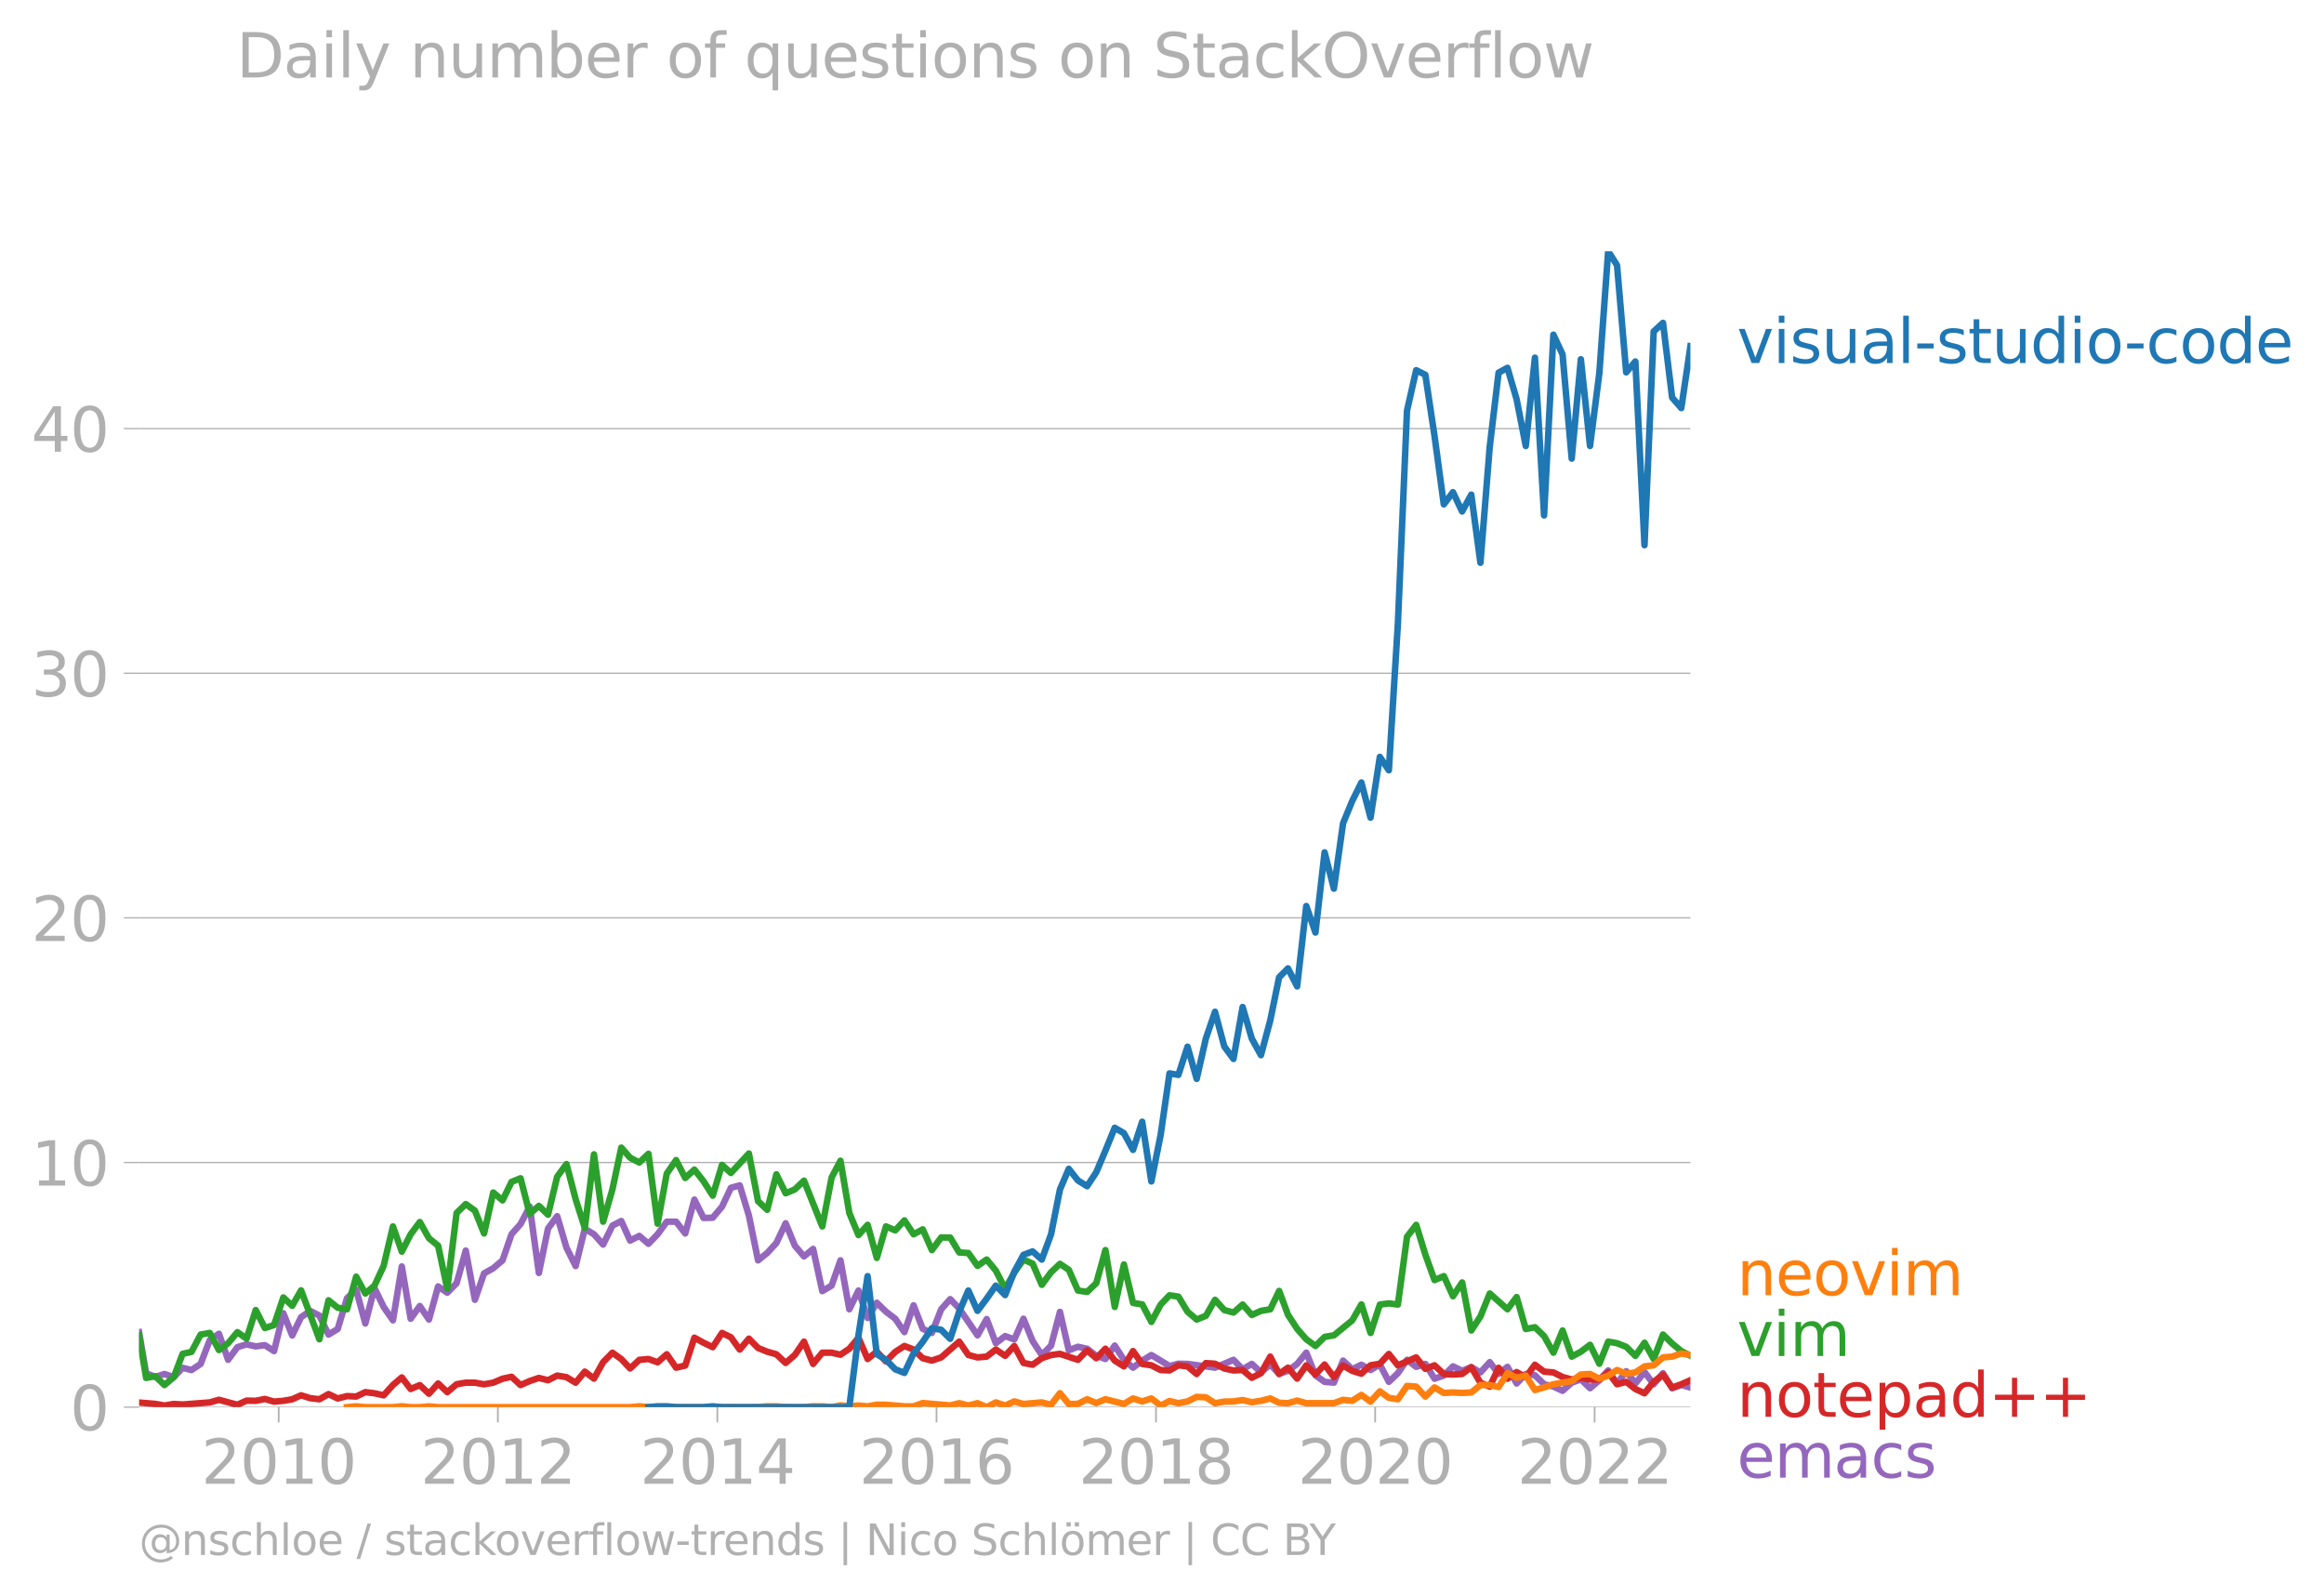 <svg xmlns="http://www.w3.org/2000/svg" xmlns:xlink="http://www.w3.org/1999/xlink" width="713.316" height="489.969" viewBox="0 0 534.987 367.477"><defs><style>*{stroke-linejoin:round;stroke-linecap:butt}</style></defs><g id="figure_1"><path id="patch_1" d="M0 367.477h534.987V0H0v367.477z" style="fill:none"/><g id="axes_1"><path id="patch_2" d="M32.015 323.95h357.12V57.838H32.015V323.95z" style="fill:none"/><g id="matplotlib.axis_1"><g id="xtick_1"><g id="line2d_1"><defs><path id="m57bb0e731d" d="M0 0v3.5" style="stroke:#b0b0b0;stroke-width:.4"/></defs><use xlink:href="#m57bb0e731d" x="64.154" y="323.95" style="fill:#b0b0b0;stroke:#b0b0b0;stroke-width:.4"/></g><g id="text_1" style="fill:#b0b0b0" transform="matrix(.14 0 0 -.14 46.339 341.588)"><defs><path id="DejaVuSans-32" d="M1228 531h2203V0H469v531q359 372 979 998 621 627 780 809 303 340 423 576 121 236 121 464 0 372-261 606-261 235-680 235-297 0-627-103-329-103-704-313v638q381 153 712 231 332 78 607 78 725 0 1156-363 431-362 431-968 0-288-108-546-107-257-392-607-78-91-497-524-418-433-1181-1211z" transform="scale(.016)"/><path id="DejaVuSans-30" d="M2034 4250q-487 0-733-480-245-479-245-1442 0-959 245-1439 246-480 733-480 491 0 736 480 246 480 246 1439 0 963-246 1442-245 480-736 480zm0 500q785 0 1199-621 414-620 414-1801 0-1178-414-1799Q2819-91 2034-91q-784 0-1198 620-414 621-414 1799 0 1181 414 1801 414 621 1198 621z" transform="scale(.016)"/><path id="DejaVuSans-31" d="M794 531h1031v3560L703 3866v575l1116 225h631V531h1031V0H794v531z" transform="scale(.016)"/></defs><use xlink:href="#DejaVuSans-32"/><use xlink:href="#DejaVuSans-30" x="63.623"/><use xlink:href="#DejaVuSans-31" x="127.246"/><use xlink:href="#DejaVuSans-30" x="190.869"/></g></g><g id="xtick_2"><use xlink:href="#m57bb0e731d" id="line2d_2" x="114.608" y="323.95" style="fill:#b0b0b0;stroke:#b0b0b0;stroke-width:.4"/><g id="text_2" style="fill:#b0b0b0" transform="matrix(.14 0 0 -.14 96.793 341.588)"><use xlink:href="#DejaVuSans-32"/><use xlink:href="#DejaVuSans-30" x="63.623"/><use xlink:href="#DejaVuSans-31" x="127.246"/><use xlink:href="#DejaVuSans-32" x="190.869"/></g></g><g id="xtick_3"><use xlink:href="#m57bb0e731d" id="line2d_3" x="165.132" y="323.95" style="fill:#b0b0b0;stroke:#b0b0b0;stroke-width:.4"/><g id="text_3" style="fill:#b0b0b0" transform="matrix(.14 0 0 -.14 147.317 341.588)"><defs><path id="DejaVuSans-34" d="M2419 4116 825 1625h1594v2491zm-166 550h794V1625h666v-525h-666V0h-628v1100H313v609l1940 2957z" transform="scale(.016)"/></defs><use xlink:href="#DejaVuSans-32"/><use xlink:href="#DejaVuSans-30" x="63.623"/><use xlink:href="#DejaVuSans-31" x="127.246"/><use xlink:href="#DejaVuSans-34" x="190.869"/></g></g><g id="xtick_4"><use xlink:href="#m57bb0e731d" id="line2d_4" x="215.586" y="323.95" style="fill:#b0b0b0;stroke:#b0b0b0;stroke-width:.4"/><g id="text_4" style="fill:#b0b0b0" transform="matrix(.14 0 0 -.14 197.77 341.588)"><defs><path id="DejaVuSans-36" d="M2113 2584q-425 0-674-291-248-290-248-796 0-503 248-796 249-292 674-292t673 292q248 293 248 796 0 506-248 796-248 291-673 291zm1253 1979v-575q-238 112-480 171-242 60-480 60-625 0-955-422-329-422-376-1275 184 272 462 417 279 145 613 145 703 0 1111-427 408-426 408-1160 0-719-425-1154Q2819-91 2113-91q-810 0-1238 620-428 621-428 1799 0 1106 525 1764t1409 658q238 0 480-47t505-140z" transform="scale(.016)"/></defs><use xlink:href="#DejaVuSans-32"/><use xlink:href="#DejaVuSans-30" x="63.623"/><use xlink:href="#DejaVuSans-31" x="127.246"/><use xlink:href="#DejaVuSans-36" x="190.869"/></g></g><g id="xtick_5"><use xlink:href="#m57bb0e731d" id="line2d_5" x="266.109" y="323.95" style="fill:#b0b0b0;stroke:#b0b0b0;stroke-width:.4"/><g id="text_5" style="fill:#b0b0b0" transform="matrix(.14 0 0 -.14 248.294 341.588)"><defs><path id="DejaVuSans-38" d="M2034 2216q-450 0-708-241-257-241-257-662 0-422 257-663 258-241 708-241t709 242q260 243 260 662 0 421-258 662-257 241-711 241zm-631 268q-406 100-633 378-226 279-226 679 0 559 398 884 399 325 1092 325 697 0 1094-325t397-884q0-400-227-679-226-278-629-378 456-106 710-416 255-309 255-755 0-679-414-1042Q2806-91 2034-91q-771 0-1186 362-414 363-414 1042 0 446 256 755 257 310 713 416zm-231 997q0-362 226-565 227-203 636-203 407 0 636 203 230 203 230 565 0 363-230 566-229 203-636 203-409 0-636-203-226-203-226-566z" transform="scale(.016)"/></defs><use xlink:href="#DejaVuSans-32"/><use xlink:href="#DejaVuSans-30" x="63.623"/><use xlink:href="#DejaVuSans-31" x="127.246"/><use xlink:href="#DejaVuSans-38" x="190.869"/></g></g><g id="xtick_6"><use xlink:href="#m57bb0e731d" id="line2d_6" x="316.564" y="323.95" style="fill:#b0b0b0;stroke:#b0b0b0;stroke-width:.4"/><g id="text_6" style="fill:#b0b0b0" transform="matrix(.14 0 0 -.14 298.749 341.588)"><use xlink:href="#DejaVuSans-32"/><use xlink:href="#DejaVuSans-30" x="63.623"/><use xlink:href="#DejaVuSans-32" x="127.246"/><use xlink:href="#DejaVuSans-30" x="190.869"/></g></g><g id="xtick_7"><use xlink:href="#m57bb0e731d" id="line2d_7" x="367.087" y="323.95" style="fill:#b0b0b0;stroke:#b0b0b0;stroke-width:.4"/><g id="text_7" style="fill:#b0b0b0" transform="matrix(.14 0 0 -.14 349.272 341.588)"><use xlink:href="#DejaVuSans-32"/><use xlink:href="#DejaVuSans-30" x="63.623"/><use xlink:href="#DejaVuSans-32" x="127.246"/><use xlink:href="#DejaVuSans-32" x="190.869"/></g></g></g><g id="matplotlib.axis_2"><g id="ytick_1"><path id="line2d_8" d="M32.015 323.95h357.12" clip-path="url(#pcfb8b72aa3)" style="fill:none;stroke:#b0b0b0;stroke-width:.3;stroke-linecap:square"/><g id="line2d_9"><defs><path id="m033c3b3c0d" d="M0 0h-3.5" style="stroke:#b0b0b0;stroke-width:.3"/></defs><use xlink:href="#m033c3b3c0d" x="32.015" y="323.95" style="fill:#b0b0b0;stroke:#b0b0b0;stroke-width:.3"/></g><use xlink:href="#DejaVuSans-30" id="text_8" style="fill:#b0b0b0" transform="matrix(.14 0 0 -.14 16.108 329.269)"/></g><g id="ytick_2"><path id="line2d_10" d="M32.015 267.63h357.12" clip-path="url(#pcfb8b72aa3)" style="fill:none;stroke:#b0b0b0;stroke-width:.3;stroke-linecap:square"/><use xlink:href="#m033c3b3c0d" id="line2d_11" x="32.015" y="267.63" style="fill:#b0b0b0;stroke:#b0b0b0;stroke-width:.3"/><g id="text_9" style="fill:#b0b0b0" transform="matrix(.14 0 0 -.14 7.2 272.949)"><use xlink:href="#DejaVuSans-31"/><use xlink:href="#DejaVuSans-30" x="63.623"/></g></g><g id="ytick_3"><path id="line2d_12" d="M32.015 211.31h357.12" clip-path="url(#pcfb8b72aa3)" style="fill:none;stroke:#b0b0b0;stroke-width:.3;stroke-linecap:square"/><use xlink:href="#m033c3b3c0d" id="line2d_13" x="32.015" y="211.31" style="fill:#b0b0b0;stroke:#b0b0b0;stroke-width:.3"/><g id="text_10" style="fill:#b0b0b0" transform="matrix(.14 0 0 -.14 7.2 216.629)"><use xlink:href="#DejaVuSans-32"/><use xlink:href="#DejaVuSans-30" x="63.623"/></g></g><g id="ytick_4"><path id="line2d_14" d="M32.015 154.99h357.12" clip-path="url(#pcfb8b72aa3)" style="fill:none;stroke:#b0b0b0;stroke-width:.3;stroke-linecap:square"/><use xlink:href="#m033c3b3c0d" id="line2d_15" x="32.015" y="154.99" style="fill:#b0b0b0;stroke:#b0b0b0;stroke-width:.3"/><g id="text_11" style="fill:#b0b0b0" transform="matrix(.14 0 0 -.14 7.2 160.309)"><defs><path id="DejaVuSans-33" d="M2597 2516q453-97 707-404 255-306 255-756 0-690-475-1069Q2609-91 1734-91q-293 0-604 58T488 141v609q262-153 574-231 313-78 654-78 593 0 904 234t311 681q0 413-289 645-289 233-804 233h-544v519h569q465 0 712 186t247 536q0 359-255 551-254 193-729 193-260 0-557-57-297-56-653-174v562q360 100 674 150t592 50q719 0 1137-327 419-326 419-882 0-388-222-655t-631-370z" transform="scale(.016)"/></defs><use xlink:href="#DejaVuSans-33"/><use xlink:href="#DejaVuSans-30" x="63.623"/></g></g><g id="ytick_5"><path id="line2d_16" d="M32.015 98.67h357.12" clip-path="url(#pcfb8b72aa3)" style="fill:none;stroke:#b0b0b0;stroke-width:.3;stroke-linecap:square"/><use xlink:href="#m033c3b3c0d" id="line2d_17" x="32.015" y="98.67" style="fill:#b0b0b0;stroke:#b0b0b0;stroke-width:.3"/><g id="text_12" style="fill:#b0b0b0" transform="matrix(.14 0 0 -.14 7.2 103.989)"><use xlink:href="#DejaVuSans-34"/><use xlink:href="#DejaVuSans-30" x="63.623"/></g></g></g><path id="line2d_18" d="m32.015 306.702 1.624 9.436 2.108.866 2.108-.685 2.143.727 2.039-2.148 2.039.513L46.184 314l2.108-5.493 2.108-1.453 2.108 5.995 2.142-2.907 2.108-.648 2.108.467 2.108-.279 2.108 1.369 2.143-8.72 2.039 5.125 2.039-4.217 2.108-1.442 2.108 1.078 2.108 4.367 2.108-1.278 2.143-7.086 2.108-1.962 2.108 7.776 2.108-8.151 2.108 4.336 2.142 3.088 2.04-12.4 2.038 12.037 2.108-2.931 2.108 3.113 2.108-7.619 2.108 1.442 2.143-2.18 2.108-7.522 2.108 11.337 2.108-6.08 2.108-1.187 2.142-1.817 2.074-6.02 2.073-2.337 2.108-4.034 2.108 15.298 2.108-10.229 2.108-2.852 2.143 7.267 2.108 4.22 2.108-8.58 2.108 1.26 2.108 2.373 2.143-4.36 2.039-1.058 2.038 4.51 2.108-1.09 2.109 1.817 2.108-2.193 2.108-2.894h2.142l2.108 2.707 2.108-7.794 2.108 4.227 2.108-.049 2.143-2.543 2.039-4.341 2.039-.565 2.108 6.934 2.108 10.326 2.108-1.69 2.108-2.307 2.142-4.542 2.108 5.16 2.108 2.47 2.108-1.72 2.108 9.714 2.143-1.272 2.039-5.813 2.039 11.264 2.108-4.318 2.108 6.316 2.108-3.5 2.108 2.047 2.142 1.635 2.109 3.076 2.108-6.165 2.108 5.414 2.108.945 2.142-5.45 2.074-2.33 2.073 2.148 4.216 6.177 2.108-3.742 2.108 5.559 2.143-1.635 2.108.769 2.108-4.766 2.108 5.141 2.108 3.216 2.142-2.18 2.04-7.754 2.038 8.844 2.108-.811 2.108.448 2.108 1.617 2.108.744 2.143-3.088 2.108 3.282 2.108 1.805 2.108-1.617 2.108-1.29 4.182 2.537 2.038-.538 2.108.042 6.325.866 4.25-1.805 2.108 2.168 2.108-1.23 2.108 1.957 2.143-1.817 2.039 2.167 2.039-.713 2.108-1.593 2.108-2.586 2.108 5.214 2.108 1.508 2.142.182 2.108-5.069 2.108 1.98 2.108-1.041 2.108 1.223 2.143-1.272 2.073 3.985 2.074-1.986 2.108-3.077 2.108 1.623 2.108-.684 2.108 3.41 2.143-.727 2.108-2.12 2.108 1.03 2.108-.842 2.108 1.205 2.142-2.362 2.04 2.712 2.038-1.622 2.108 3.822 2.108-2.187 2.108.31 2.108 2.052 2.143.545 2.108.97 2.108-1.878 2.108-.751 2.108 2.023 2.142-1.817 2.04-2.271 2.038 2.997 2.108-2.81 2.108 2.81 2.108-2.622 2.108 2.804 2.143-2.543 2.108 3.494 2.108-.77 2.108.582h0" clip-path="url(#pcfb8b72aa3)" style="fill:none;stroke:#9467bd;stroke-width:1.5;stroke-linecap:square"/><path id="line2d_19" d="m32.015 322.894 3.732.305 2.108.387 2.143-.363 2.039.123 6.255-.486 2.108-.6 4.25 1.145 2.108-.957 2.108.048 2.108-.424 2.108.606 2.143-.182 2.039-.356 2.039-.915 2.108.66 2.108.248 2.108-1.187 2.108 1.005 2.143-.545 2.108.103 2.108-1.011 2.108.26 2.108.467 2.142-2.362 2.04-1.752 2.038 2.66 2.108-.89 2.108 1.98 2.108-2.355 2.108 1.992 2.143-1.817 2.108-.363h2.108l2.108.375 2.108-.375 2.142-.909 2.074-.45 2.073 1.904 2.108-.92 2.108-.715 2.108.527 2.108-1.072 2.143.363 2.108 1.272 2.108-2.544 2.108 1.605 2.108-3.785 2.143-2.18 2.039 1.473 2.038 2.16 2.108-1.986 2.109-.194 2.108.757 2.108-1.847 2.142 3.089 2.108-.49 2.108-6.414 2.108 1.157 2.108 1.023 2.143-3.27 2.039.986 2.039 2.83 2.108-2.508 2.108 2.144 2.108.86 2.108.593 2.142 1.999 2.108-1.841 2.108-3.064L187.18 314l2.108-2.586h2.143l2.039.467 2.039-1.375 2.108-2.514 2.108 4.875 2.108-1.683 2.108 2.229 2.142-2.18 2.109-1.363 2.108.817 2.108 1.999 2.108.545 2.142-.727 4.147-3.633 2.108 3.064 2.108.57 2.108-.195 2.108-1.623 2.143 1.454 2.108-2.271 2.108 3.906 2.108.412 2.108-1.502 2.142-.727 2.04-.279 4.146 1.381 2.108-2.192 2.108 1.817 2.108-2.18 2.143 2.725 2.108 1.332 2.108-3.512L262.93 314l2.108.32 2.143 1.091 2.039.09 2.038-1.18 2.108.242 2.108 1.756 2.109-2.507 2.108.146 2.142 1.09 2.108.454 2.108-.091 2.108 1.78 2.108-1.053 2.143-3.816 2.039 3.984 2.039-1.44 2.108 2.513 2.108-3.058 2.108 2.12 2.108-2.302 2.142 2.907 2.108-2.67 2.108 1.217 2.108.66 2.108-1.932 2.143-.363 2.073-2.243 2.074 2.606 4.216-1.817 2.108 2.622 2.108-.805 2.143 1.998 2.108.121 2.108-.12 2.108-1.57 2.108 3.568 2.142.908 2.04-4.328 2.038 2.511 2.108-1.532 2.108 1.17 2.108-2.86 2.108 1.587 2.143.182 2.108 1.048 2.108.587 2.108-.4 2.108.4h2.142l2.04-1.687 2.038 2.777 2.108-.55 2.108 1.64 2.108.987 2.108-2.622 2.143-1.635 2.108 2.943 2.108-.763 2.108-.926h0" clip-path="url(#pcfb8b72aa3)" style="fill:none;stroke:#d62728;stroke-width:1.5;stroke-linecap:square"/><path id="line2d_20" d="m32.015 307.406 1.624 9.822 2.108-.412 2.108 2.047 2.143-1.817 2.039-5.366 2.039-.448 2.108-3.99 2.108-.37 2.108 3.936 2.108-1.574 2.142-2.544 2.108 1.49 2.108-6.577 2.108 4.137 2.108-.685 2.143-6.358 2.039 1.92 2.039-3.555 4.216 11.264 2.108-8.97 2.108 1.702 2.143.364 2.108-7.51 2.108 3.876 2.108-1.81 2.108-4.548 2.142-9.084 2.04 5.8 2.038-3.984 2.108-2.828 2.108 3.737 2.108 1.708 2.108 9.92 2.143-17.442 2.108-2.053 2.108 1.508 2.108 5.25 2.108-9.428 2.142 1.816 2.074-4.253 2.073-.834 2.108 8.194 2.108-1.835 2.108 2.023 2.108-8.745 2.143-2.907 2.108 8.085 2.108 6.631 2.108-16.957 2.108 15.504 2.143-7.45 2.039-9.596 2.038 2.33 2.108 1.09 2.109-1.999 2.108 16.079 2.108-11.537 2.142-3.088 2.108 4.112 2.108-1.932 2.108 2.683 2.108 3.312 2.143-7.085 2.039 1.869 4.147-4.48 2.108 10.968 2.108 1.986 2.108-8.163 2.142 4.36 2.108-.89 2.108-2.017 4.216 10.538 2.143-11.264 2.039-3.854 2.039 12.03 2.108 5.08 2.108-2.356 2.108 7.613 2.108-7.25 2.142.91 2.109-2.296 2.108 3.203 2.108-1.138 2.108 4.772 2.142-2.907 2.074.025 2.073 3.427 2.108.127 2.108 2.962 2.108-1.46 2.108 2.55 2.143 4.178 2.108-3.724 2.108-2.998 2.108.933 2.108 4.88 2.142-2.906 2.04-1.92 2.038 1.375 2.108 4.766 2.108.32 2.108-2.01 2.108-7.618 2.143 13.08 2.108-9.78 2.108 8.872 2.108.327 2.108 4.034 2.143-3.997 2.039-2.128 2.038.311 2.108 3.47 2.108 1.799 2.109-.86 2.108-3.682 2.142 2.361 2.108.57 2.108-1.841 2.108 2.404 2.108-.95 2.143-.364 2.039-4.224 2.039 5.496 2.108 3.233 2.108 2.399 2.108 1.544 2.108-2.09 2.142-.363 4.216-3.452 2.108-3.67 2.108 6.577 2.143-6.54 2.073-.27 2.074.27 2.108-15.618 2.108-2.732 2.108 6.862 2.108 5.856 2.143-.909 2.108 4.627 2.108-3.173 2.108 11.058 2.108-3.246 2.142-5.269 4.078 3.634 2.108-2.816 2.108 7.358 2.108-.412 2.108 2.047 2.143 3.815 2.108-5.111 2.108 6.02 2.108-1.14 2.108-1.586 2.142 4.36 2.04-5.093 2.038.37 2.108.824 2.108 2.083 2.108-3.022 2.108 3.748 2.143-5.632 2.108 2.072 2.108 1.744 2.108 1.072h0" clip-path="url(#pcfb8b72aa3)" style="fill:none;stroke:#2ca02c;stroke-width:1.5;stroke-linecap:square"/><g id="text_13" style="fill:#1f77b4" transform="matrix(.14 0 0 -.14 399.849 83.572)"><defs><path id="DejaVuSans-76" d="M191 3500h609L1894 563l1094 2937h609L2284 0h-781L191 3500z" transform="scale(.016)"/><path id="DejaVuSans-69" d="M603 3500h575V0H603v3500zm0 1363h575v-729H603v729z" transform="scale(.016)"/><path id="DejaVuSans-73" d="M2834 3397v-544q-243 125-506 187-262 63-544 63-428 0-642-131t-214-394q0-200 153-314t616-217l197-44q612-131 870-370t258-667q0-488-386-773Q2250-91 1575-91q-281 0-586 55T347 128v594q319-166 628-249 309-82 613-82 406 0 624 139 219 139 219 392 0 234-158 359-157 125-692 241l-200 47q-534 112-772 345-237 233-237 639 0 494 350 762 350 269 994 269 318 0 599-47 282-46 519-140z" transform="scale(.016)"/><path id="DejaVuSans-75" d="M544 1381v2119h575V1403q0-497 193-746 194-248 582-248 465 0 735 297 271 297 271 810v1984h575V0h-575v538q-209-319-486-474-276-155-642-155-603 0-916 375-312 375-312 1097zm1447 2203z" transform="scale(.016)"/><path id="DejaVuSans-61" d="M2194 1759q-697 0-966-159t-269-544q0-306 202-486 202-179 548-179 479 0 768 339t289 901v128h-572zm1147 238V0h-575v531q-197-318-491-470T1556-91q-537 0-855 302-317 302-317 808 0 590 395 890 396 300 1180 300h807v57q0 397-261 614t-733 217q-300 0-585-72-284-72-546-216v532q315 122 612 182 297 61 578 61 760 0 1135-394 375-393 375-1193z" transform="scale(.016)"/><path id="DejaVuSans-6c" d="M603 4863h575V0H603v4863z" transform="scale(.016)"/><path id="DejaVuSans-2d" d="M313 2009h1684v-512H313v512z" transform="scale(.016)"/><path id="DejaVuSans-74" d="M1172 4494v-994h1184v-447H1172V1153q0-428 117-550t477-122h590V0h-590q-666 0-919 248-253 249-253 905v1900H172v447h422v994h578z" transform="scale(.016)"/><path id="DejaVuSans-64" d="M2906 2969v1894h575V0h-575v525q-181-312-458-464-276-152-664-152-634 0-1033 506-398 507-398 1332t398 1331q399 506 1033 506 388 0 664-152 277-151 458-463zM947 1747q0-634 261-995t717-361q456 0 718 361 263 361 263 995t-263 995q-262 361-718 361t-717-361q-261-361-261-995z" transform="scale(.016)"/><path id="DejaVuSans-6f" d="M1959 3097q-462 0-731-361t-269-989q0-628 267-989 268-361 733-361 460 0 728 362 269 363 269 988 0 622-269 986-268 364-728 364zm0 487q750 0 1178-488 429-487 429-1349 0-859-429-1349Q2709-91 1959-91q-753 0-1180 489-426 490-426 1349 0 862 426 1349 427 488 1180 488z" transform="scale(.016)"/><path id="DejaVuSans-63" d="M3122 3366v-538q-244 135-489 202t-495 67q-560 0-870-355-309-354-309-995t309-996q310-354 870-354 250 0 495 67t489 202V134Q2881 22 2623-34q-257-57-548-57-791 0-1257 497-465 497-465 1341 0 856 470 1346 471 491 1290 491 265 0 518-55 253-54 491-163z" transform="scale(.016)"/><path id="DejaVuSans-65" d="M3597 1894v-281H953q38-594 358-905t892-311q331 0 642 81t618 244V178Q3153 47 2828-22t-659-69q-838 0-1327 487-489 488-489 1320 0 859 464 1363 464 505 1252 505 706 0 1117-455 411-454 411-1235zm-575 169q-6 471-264 752-258 282-683 282-481 0-770-272t-333-766l2050 4z" transform="scale(.016)"/></defs><use xlink:href="#DejaVuSans-76"/><use xlink:href="#DejaVuSans-69" x="59.18"/><use xlink:href="#DejaVuSans-73" x="86.963"/><use xlink:href="#DejaVuSans-75" x="139.063"/><use xlink:href="#DejaVuSans-61" x="202.441"/><use xlink:href="#DejaVuSans-6c" x="263.721"/><use xlink:href="#DejaVuSans-2d" x="291.504"/><use xlink:href="#DejaVuSans-73" x="327.588"/><use xlink:href="#DejaVuSans-74" x="379.688"/><use xlink:href="#DejaVuSans-75" x="418.896"/><use xlink:href="#DejaVuSans-64" x="482.275"/><use xlink:href="#DejaVuSans-69" x="545.752"/><use xlink:href="#DejaVuSans-6f" x="573.535"/><use xlink:href="#DejaVuSans-2d" x="636.592"/><use xlink:href="#DejaVuSans-63" x="672.676"/><use xlink:href="#DejaVuSans-6f" x="727.656"/><use xlink:href="#DejaVuSans-64" x="788.838"/><use xlink:href="#DejaVuSans-65" x="852.314"/></g><g id="text_14" style="fill:#ff7f0e" transform="matrix(.14 0 0 -.14 399.849 298.177)"><defs><path id="DejaVuSans-6e" d="M3513 2113V0h-575v2094q0 497-194 743-194 247-581 247-466 0-735-297-269-296-269-809V0H581v3500h578v-544q207 316 486 472 280 156 646 156 603 0 912-373 310-373 310-1098z" transform="scale(.016)"/><path id="DejaVuSans-6d" d="M3328 2828q216 388 516 572t706 184q547 0 844-383 297-382 297-1088V0h-578v2094q0 503-179 746-178 244-543 244-447 0-707-297-259-296-259-809V0h-578v2094q0 506-178 748t-550 242q-441 0-701-298-259-298-259-808V0H581v3500h578v-544q197 322 472 475t653 153q382 0 649-194 267-193 395-562z" transform="scale(.016)"/></defs><use xlink:href="#DejaVuSans-6e"/><use xlink:href="#DejaVuSans-65" x="63.379"/><use xlink:href="#DejaVuSans-6f" x="124.902"/><use xlink:href="#DejaVuSans-76" x="186.084"/><use xlink:href="#DejaVuSans-69" x="245.264"/><use xlink:href="#DejaVuSans-6d" x="273.047"/></g><g id="text_15" style="fill:#2ca02c" transform="matrix(.14 0 0 -.14 399.849 312.177)"><use xlink:href="#DejaVuSans-76"/><use xlink:href="#DejaVuSans-69" x="59.18"/><use xlink:href="#DejaVuSans-6d" x="86.963"/></g><g id="text_16" style="fill:#d62728" transform="matrix(.14 0 0 -.14 399.849 326.177)"><defs><path id="DejaVuSans-70" d="M1159 525v-1856H581v4831h578v-531q182 312 458 463 277 152 661 152 638 0 1036-506 399-506 399-1331T3314 415Q2916-91 2278-91q-384 0-661 152-276 152-458 464zm1957 1222q0 634-261 995t-717 361q-457 0-718-361t-261-995q0-634 261-995t718-361q456 0 717 361t261 995z" transform="scale(.016)"/><path id="DejaVuSans-2b" d="M2944 4013V2272h1740v-531H2944V0h-525v1741H678v531h1741v1741h525z" transform="scale(.016)"/></defs><use xlink:href="#DejaVuSans-6e"/><use xlink:href="#DejaVuSans-6f" x="63.379"/><use xlink:href="#DejaVuSans-74" x="124.561"/><use xlink:href="#DejaVuSans-65" x="163.77"/><use xlink:href="#DejaVuSans-70" x="225.293"/><use xlink:href="#DejaVuSans-61" x="288.77"/><use xlink:href="#DejaVuSans-64" x="350.049"/><use xlink:href="#DejaVuSans-2b" x="413.525"/><use xlink:href="#DejaVuSans-2b" x="497.314"/></g><g id="text_17" style="fill:#9467bd" transform="matrix(.14 0 0 -.14 399.849 340.177)"><use xlink:href="#DejaVuSans-65"/><use xlink:href="#DejaVuSans-6d" x="61.523"/><use xlink:href="#DejaVuSans-61" x="158.936"/><use xlink:href="#DejaVuSans-63" x="220.215"/><use xlink:href="#DejaVuSans-73" x="275.195"/></g><g id="text_18" style="fill:#b0b0b0" transform="matrix(.097 0 0 -.097 32.015 357.986)"><defs><path id="DejaVuSans-40" d="M2381 1678q0-447 222-702 222-254 610-254 384 0 604 256 221 256 221 700 0 438-225 695-225 258-607 258-378 0-602-256-223-256-223-697zm1703-934q-187-241-429-355t-564-114q-538 0-874 389t-336 1014q0 625 337 1015 338 391 873 391 322 0 565-117 244-117 428-354v409h447V722q457 69 714 417 258 349 258 902 0 334-99 628-98 294-298 544-325 409-792 626t-1017 217q-384 0-738-102-353-101-653-301-490-319-767-836-276-517-276-1120 0-497 179-932 180-434 521-765 328-325 759-495 431-171 922-171 403 0 792 136t714 389l281-347q-390-303-851-464t-936-161q-578 0-1091 205-512 205-912 595Q841 78 631 592q-209 514-209 1105 0 569 212 1084 213 516 607 907 403 396 931 607t1119 211q662 0 1229-272 568-271 952-771 234-307 357-666 124-359 124-744 0-822-497-1297T4084 263v481z" transform="scale(.016)"/><path id="DejaVuSans-68" d="M3513 2113V0h-575v2094q0 497-194 743-194 247-581 247-466 0-735-297-269-296-269-809V0H581v4863h578V2956q207 316 486 472 280 156 646 156 603 0 912-373 310-373 310-1098z" transform="scale(.016)"/><path id="DejaVuSans-2f" d="M1625 4666h531L531-594H0l1625 5260z" transform="scale(.016)"/><path id="DejaVuSans-6b" d="M581 4863h578V1991l1716 1509h734L1753 1863 3688 0h-750L1159 1709V0H581v4863z" transform="scale(.016)"/><path id="DejaVuSans-72" d="M2631 2963q-97 56-211 82-114 27-251 27-488 0-749-317t-261-911V0H581v3500h578v-544q182 319 472 473 291 155 707 155 59 0 131-8 72-7 159-23l3-590z" transform="scale(.016)"/><path id="DejaVuSans-66" d="M2375 4863v-479h-550q-309 0-430-125-120-125-120-450v-309h947v-447h-947V0H697v3053H147v447h550v244q0 584 272 851 272 268 862 268h544z" transform="scale(.016)"/><path id="DejaVuSans-77" d="M269 3500h575l719-2731 715 2731h678l719-2731 716 2731h575L4050 0h-678l-753 2869L1863 0h-679L269 3500z" transform="scale(.016)"/><path id="DejaVuSans-7c" d="M1344 4891v-6400H813v6400h531z" transform="scale(.016)"/><path id="DejaVuSans-4e" d="M628 4666h850L3547 763v3903h612V0h-850L1241 3903V0H628v4666z" transform="scale(.016)"/><path id="DejaVuSans-53" d="M3425 4513v-616q-359 172-678 256-319 85-616 85-515 0-795-200t-280-569q0-310 186-468 186-157 705-254l381-78q706-135 1042-474t336-907q0-679-455-1029Q2797-91 1919-91q-331 0-705 75-373 75-773 222v650q384-215 753-325 369-109 725-109 540 0 834 212 294 213 294 607 0 343-211 537t-692 291l-385 75q-706 140-1022 440-315 300-315 835 0 619 436 975t1201 356q329 0 669-60 341-59 697-177z" transform="scale(.016)"/><path id="DejaVuSans-f6" d="M1959 3097q-462 0-731-361t-269-989q0-628 267-989 268-361 733-361 460 0 728 362 269 363 269 988 0 622-269 986-268 364-728 364zm0 487q750 0 1178-488 429-487 429-1349 0-859-429-1349Q2709-91 1959-91q-753 0-1180 489-426 490-426 1349 0 862 426 1349 427 488 1180 488zm295 1266h634v-631h-634v631zm-1222 0h634v-631h-634v631z" transform="scale(.016)"/><path id="DejaVuSans-43" d="M4122 4306v-665q-319 297-680 443-361 147-767 147-800 0-1225-489t-425-1414q0-922 425-1411t1225-489q406 0 767 147t680 444V359q-331-225-702-338-370-112-782-112-1060 0-1670 648-609 649-609 1771 0 1125 609 1773 610 649 1670 649 418 0 788-111 371-111 696-333z" transform="scale(.016)"/><path id="DejaVuSans-42" d="M1259 2228V519h1013q509 0 754 211 246 211 246 645 0 438-246 645-245 208-754 208H1259zm0 1919V2741h935q462 0 688 173 227 174 227 530 0 353-227 528-226 175-688 175h-935zm-631 519h1613q722 0 1112-300 391-300 391-853 0-429-200-682t-588-315q466-100 724-418 258-317 258-792 0-625-425-966Q3088 0 2303 0H628v4666z" transform="scale(.016)"/><path id="DejaVuSans-59" d="M-13 4666h679l1293-1919 1285 1919h678L2272 2222V0h-634v2222L-13 4666z" transform="scale(.016)"/></defs><use xlink:href="#DejaVuSans-40"/><use xlink:href="#DejaVuSans-6e" x="100"/><use xlink:href="#DejaVuSans-73" x="163.379"/><use xlink:href="#DejaVuSans-63" x="215.479"/><use xlink:href="#DejaVuSans-68" x="270.459"/><use xlink:href="#DejaVuSans-6c" x="333.838"/><use xlink:href="#DejaVuSans-6f" x="361.621"/><use xlink:href="#DejaVuSans-65" x="422.803"/><use xlink:href="#DejaVuSans-20" x="484.326"/><use xlink:href="#DejaVuSans-2f" x="516.113"/><use xlink:href="#DejaVuSans-20" x="549.805"/><use xlink:href="#DejaVuSans-73" x="581.592"/><use xlink:href="#DejaVuSans-74" x="633.691"/><use xlink:href="#DejaVuSans-61" x="672.9"/><use xlink:href="#DejaVuSans-63" x="734.18"/><use xlink:href="#DejaVuSans-6b" x="789.16"/><use xlink:href="#DejaVuSans-6f" x="843.445"/><use xlink:href="#DejaVuSans-76" x="904.627"/><use xlink:href="#DejaVuSans-65" x="963.807"/><use xlink:href="#DejaVuSans-72" x="1025.33"/><use xlink:href="#DejaVuSans-66" x="1066.443"/><use xlink:href="#DejaVuSans-6c" x="1101.648"/><use xlink:href="#DejaVuSans-6f" x="1129.432"/><use xlink:href="#DejaVuSans-77" x="1190.613"/><use xlink:href="#DejaVuSans-2d" x="1272.4"/><use xlink:href="#DejaVuSans-74" x="1308.484"/><use xlink:href="#DejaVuSans-72" x="1347.693"/><use xlink:href="#DejaVuSans-65" x="1386.557"/><use xlink:href="#DejaVuSans-6e" x="1448.08"/><use xlink:href="#DejaVuSans-64" x="1511.459"/><use xlink:href="#DejaVuSans-73" x="1574.936"/><use xlink:href="#DejaVuSans-20" x="1627.035"/><use xlink:href="#DejaVuSans-7c" x="1658.822"/><use xlink:href="#DejaVuSans-20" x="1692.514"/><use xlink:href="#DejaVuSans-4e" x="1724.301"/><use xlink:href="#DejaVuSans-69" x="1799.105"/><use xlink:href="#DejaVuSans-63" x="1826.889"/><use xlink:href="#DejaVuSans-6f" x="1881.869"/><use xlink:href="#DejaVuSans-20" x="1943.051"/><use xlink:href="#DejaVuSans-53" x="1974.838"/><use xlink:href="#DejaVuSans-63" x="2038.314"/><use xlink:href="#DejaVuSans-68" x="2093.295"/><use xlink:href="#DejaVuSans-6c" x="2156.674"/><use xlink:href="#DejaVuSans-f6" x="2184.457"/><use xlink:href="#DejaVuSans-6d" x="2245.639"/><use xlink:href="#DejaVuSans-65" x="2343.051"/><use xlink:href="#DejaVuSans-72" x="2404.574"/><use xlink:href="#DejaVuSans-20" x="2445.688"/><use xlink:href="#DejaVuSans-7c" x="2477.475"/><use xlink:href="#DejaVuSans-20" x="2511.166"/><use xlink:href="#DejaVuSans-43" x="2542.953"/><use xlink:href="#DejaVuSans-43" x="2612.777"/><use xlink:href="#DejaVuSans-20" x="2682.602"/><use xlink:href="#DejaVuSans-42" x="2714.389"/><use xlink:href="#DejaVuSans-59" x="2777.492"/></g><g id="text_19" style="fill:#b0b0b0" transform="matrix(.14 0 0 -.14 54.43 17.838)"><defs><path id="DejaVuSans-44" d="M1259 4147V519h763q966 0 1414 437 448 438 448 1382 0 937-448 1373t-1414 436h-763zm-631 519h1297q1356 0 1990-564 635-564 635-1764 0-1207-638-1773Q3275 0 1925 0H628v4666z" transform="scale(.016)"/><path id="DejaVuSans-79" d="M2059-325q-243-625-475-815-231-191-618-191H506v481h338q237 0 368 113 132 112 291 531l103 262L191 3500h609L1894 763l1094 2737h609L2059-325z" transform="scale(.016)"/><path id="DejaVuSans-62" d="M3116 1747q0 634-261 995t-717 361q-457 0-718-361t-261-995q0-634 261-995t718-361q456 0 717 361t261 995zM1159 2969q182 312 458 463 277 152 661 152 638 0 1036-506 399-506 399-1331T3314 415Q2916-91 2278-91q-384 0-661 152-276 152-458 464V0H581v4863h578V2969z" transform="scale(.016)"/><path id="DejaVuSans-71" d="M947 1747q0-634 261-995t717-361q456 0 718 361 263 361 263 995t-263 995q-262 361-718 361t-717-361q-261-361-261-995zM2906 525q-181-312-458-464-276-152-664-152-634 0-1033 506-398 507-398 1332t398 1331q399 506 1033 506 388 0 664-152 277-151 458-463v531h575v-4831h-575V525z" transform="scale(.016)"/><path id="DejaVuSans-4f" d="M2522 4238q-688 0-1093-513-404-512-404-1397 0-881 404-1394 405-512 1093-512 687 0 1089 512 402 513 402 1394 0 885-402 1397-402 513-1089 513zm0 512q981 0 1568-658 588-658 588-1764 0-1103-588-1761Q3503-91 2522-91q-984 0-1574 656-589 657-589 1763t589 1764q590 658 1574 658z" transform="scale(.016)"/></defs><use xlink:href="#DejaVuSans-44"/><use xlink:href="#DejaVuSans-61" x="77.002"/><use xlink:href="#DejaVuSans-69" x="138.281"/><use xlink:href="#DejaVuSans-6c" x="166.064"/><use xlink:href="#DejaVuSans-79" x="193.848"/><use xlink:href="#DejaVuSans-20" x="253.027"/><use xlink:href="#DejaVuSans-6e" x="284.814"/><use xlink:href="#DejaVuSans-75" x="348.193"/><use xlink:href="#DejaVuSans-6d" x="411.572"/><use xlink:href="#DejaVuSans-62" x="508.984"/><use xlink:href="#DejaVuSans-65" x="572.461"/><use xlink:href="#DejaVuSans-72" x="633.984"/><use xlink:href="#DejaVuSans-20" x="675.098"/><use xlink:href="#DejaVuSans-6f" x="706.885"/><use xlink:href="#DejaVuSans-66" x="768.066"/><use xlink:href="#DejaVuSans-20" x="803.271"/><use xlink:href="#DejaVuSans-71" x="835.059"/><use xlink:href="#DejaVuSans-75" x="898.535"/><use xlink:href="#DejaVuSans-65" x="961.914"/><use xlink:href="#DejaVuSans-73" x="1023.438"/><use xlink:href="#DejaVuSans-74" x="1075.537"/><use xlink:href="#DejaVuSans-69" x="1114.746"/><use xlink:href="#DejaVuSans-6f" x="1142.529"/><use xlink:href="#DejaVuSans-6e" x="1203.711"/><use xlink:href="#DejaVuSans-73" x="1267.09"/><use xlink:href="#DejaVuSans-20" x="1319.189"/><use xlink:href="#DejaVuSans-6f" x="1350.977"/><use xlink:href="#DejaVuSans-6e" x="1412.158"/><use xlink:href="#DejaVuSans-20" x="1475.537"/><use xlink:href="#DejaVuSans-53" x="1507.324"/><use xlink:href="#DejaVuSans-74" x="1570.801"/><use xlink:href="#DejaVuSans-61" x="1610.01"/><use xlink:href="#DejaVuSans-63" x="1671.289"/><use xlink:href="#DejaVuSans-6b" x="1726.27"/><use xlink:href="#DejaVuSans-4f" x="1784.18"/><use xlink:href="#DejaVuSans-76" x="1862.891"/><use xlink:href="#DejaVuSans-65" x="1922.07"/><use xlink:href="#DejaVuSans-72" x="1983.594"/><use xlink:href="#DejaVuSans-66" x="2024.707"/><use xlink:href="#DejaVuSans-6c" x="2059.912"/><use xlink:href="#DejaVuSans-6f" x="2087.695"/><use xlink:href="#DejaVuSans-77" x="2148.877"/></g><path id="line2d_21" d="m79.878 323.95 2.108-.188 2.108.188h6.358l2.04-.201 2.038.2h2.108l2.108-.18 2.108.18h44.2l2.107-.187 2.109.188h25.227l2.108-.188 2.108.006 2.142.182h4.216l2.108-.188 2.108.006 2.143.182 2.039-.402 2.039.22 2.108-.194 2.108.194 2.108-.381 2.108.018 4.25.357 2.109.006 2.108-.757 6.324.55 2.073-.52 2.108.533 2.108-.533 2.108.909 2.108-1.09 2.143.726 2.108-.95 2.108.587 4.216-.363 2.142.545 2.04-2.673 2.038 2.491 2.108-.024 2.108-1.066 2.108.878 2.108-.878 4.251 1.066 2.108-1.248 2.108.685 2.108-.685 2.143 1.635 2.039-1.044 2.038.5 2.108-.406 2.108-1.048 2.109.109 2.108 1.344 2.142-.363 2.108-.042 2.108-.321 2.108.508 2.108-.327 2.143-.545 2.039.993 2.039.097 2.108-.593 2.108.593h6.358l2.108-.78 2.108.235 2.108-1.362 2.108 1.544 2.143-2.362 2.073 1.498 2.074.319 2.108-3.064 2.108.157 2.108 2.283 2.108-2.101 2.143 1.272 2.108-.11 2.108.11 2.108-.11 2.108-1.707h2.142l2.04.46 2.038-3.185 2.108 1.053 2.108-.508 2.108 3.324 2.108-.6 2.143-.726 4.216-.727 2.108-1.514 2.108-.12 2.142 1.09 2.04-.701 2.038-1.298 2.108.842 2.108-.297 2.108-1.393 2.108-.242 2.143-1.817 2.108-.194 2.108-.714 2.108.339h0" clip-path="url(#pcfb8b72aa3)" style="fill:none;stroke:#ff7f0e;stroke-width:1.5;stroke-linecap:square"/><path id="line2d_22" d="m149.27 323.95 2.108-.188 2.108.006 2.142.182h6.324l2.108-.182 2.143.182H195.508l2.108-16.52 2.108-13.639 2.108 17.956 2.108 1.302 2.142 2.18 2.109.836 2.108-4.47 2.108-2.664 2.108-3.149 2.142.363 2.074 2.074 2.073-6.252 2.108-4.863 2.108 4.681 2.108-2.804 2.108-3.01 2.143 2.18 2.108-5.365 2.108-3.9 2.108-.793 2.108 1.883 2.142-5.814 2.04-10.297 2.038-4.782 2.108 2.677 2.108 1.32 2.108-3.197 2.108-4.978 2.143-5.269 2.108 1.235 2.108 3.852 2.108-6.48 2.108 13.747 2.143-10.719 2.039-14.158 2.038.35 2.108-6.491 2.108 7.4 2.109-9.278 2.108-6.165 2.142 7.994 2.108 2.865 2.108-11.949 2.108 7.255 2.108 3.828 2.143-7.994 2.039-9.94 2.039-2.05 2.108 4.141 2.108-18.494 2.108 6.104 2.108-18.458 2.142 8.357 2.108-15.055 2.108-5.111 2.108-4.276 2.108 8.09 2.143-13.988 2.073 3.076 2.074-33.598 2.108-49.186 2.108-9.314 2.108 1.053 2.108 14.026 2.143 15.806 2.108-2.798 2.108 4.433 2.108-3.87 2.108 15.679 2.142-26.707 2.04-17.051 2.038-1.116 2.108 7.23 2.108 10.756 2.108-20.33 2.108 36.317 2.143-41.604 2.108 4.536 2.108 23.988 2.108-22.862 2.108 19.955 2.142-16.715 2.04-28.114 2.038 3.225 2.108 24.653 2.108-2.489 2.108 42.289 2.108-49.193 2.143-1.998 2.108 17.21 2.108 2.411 2.108-14.237" clip-path="url(#pcfb8b72aa3)" style="fill:none;stroke:#1f77b4;stroke-width:1.5;stroke-linecap:square"/></g></g><defs><clipPath id="pcfb8b72aa3"><path d="M32.015 57.838h357.12V323.95H32.015z"/></clipPath></defs></svg>